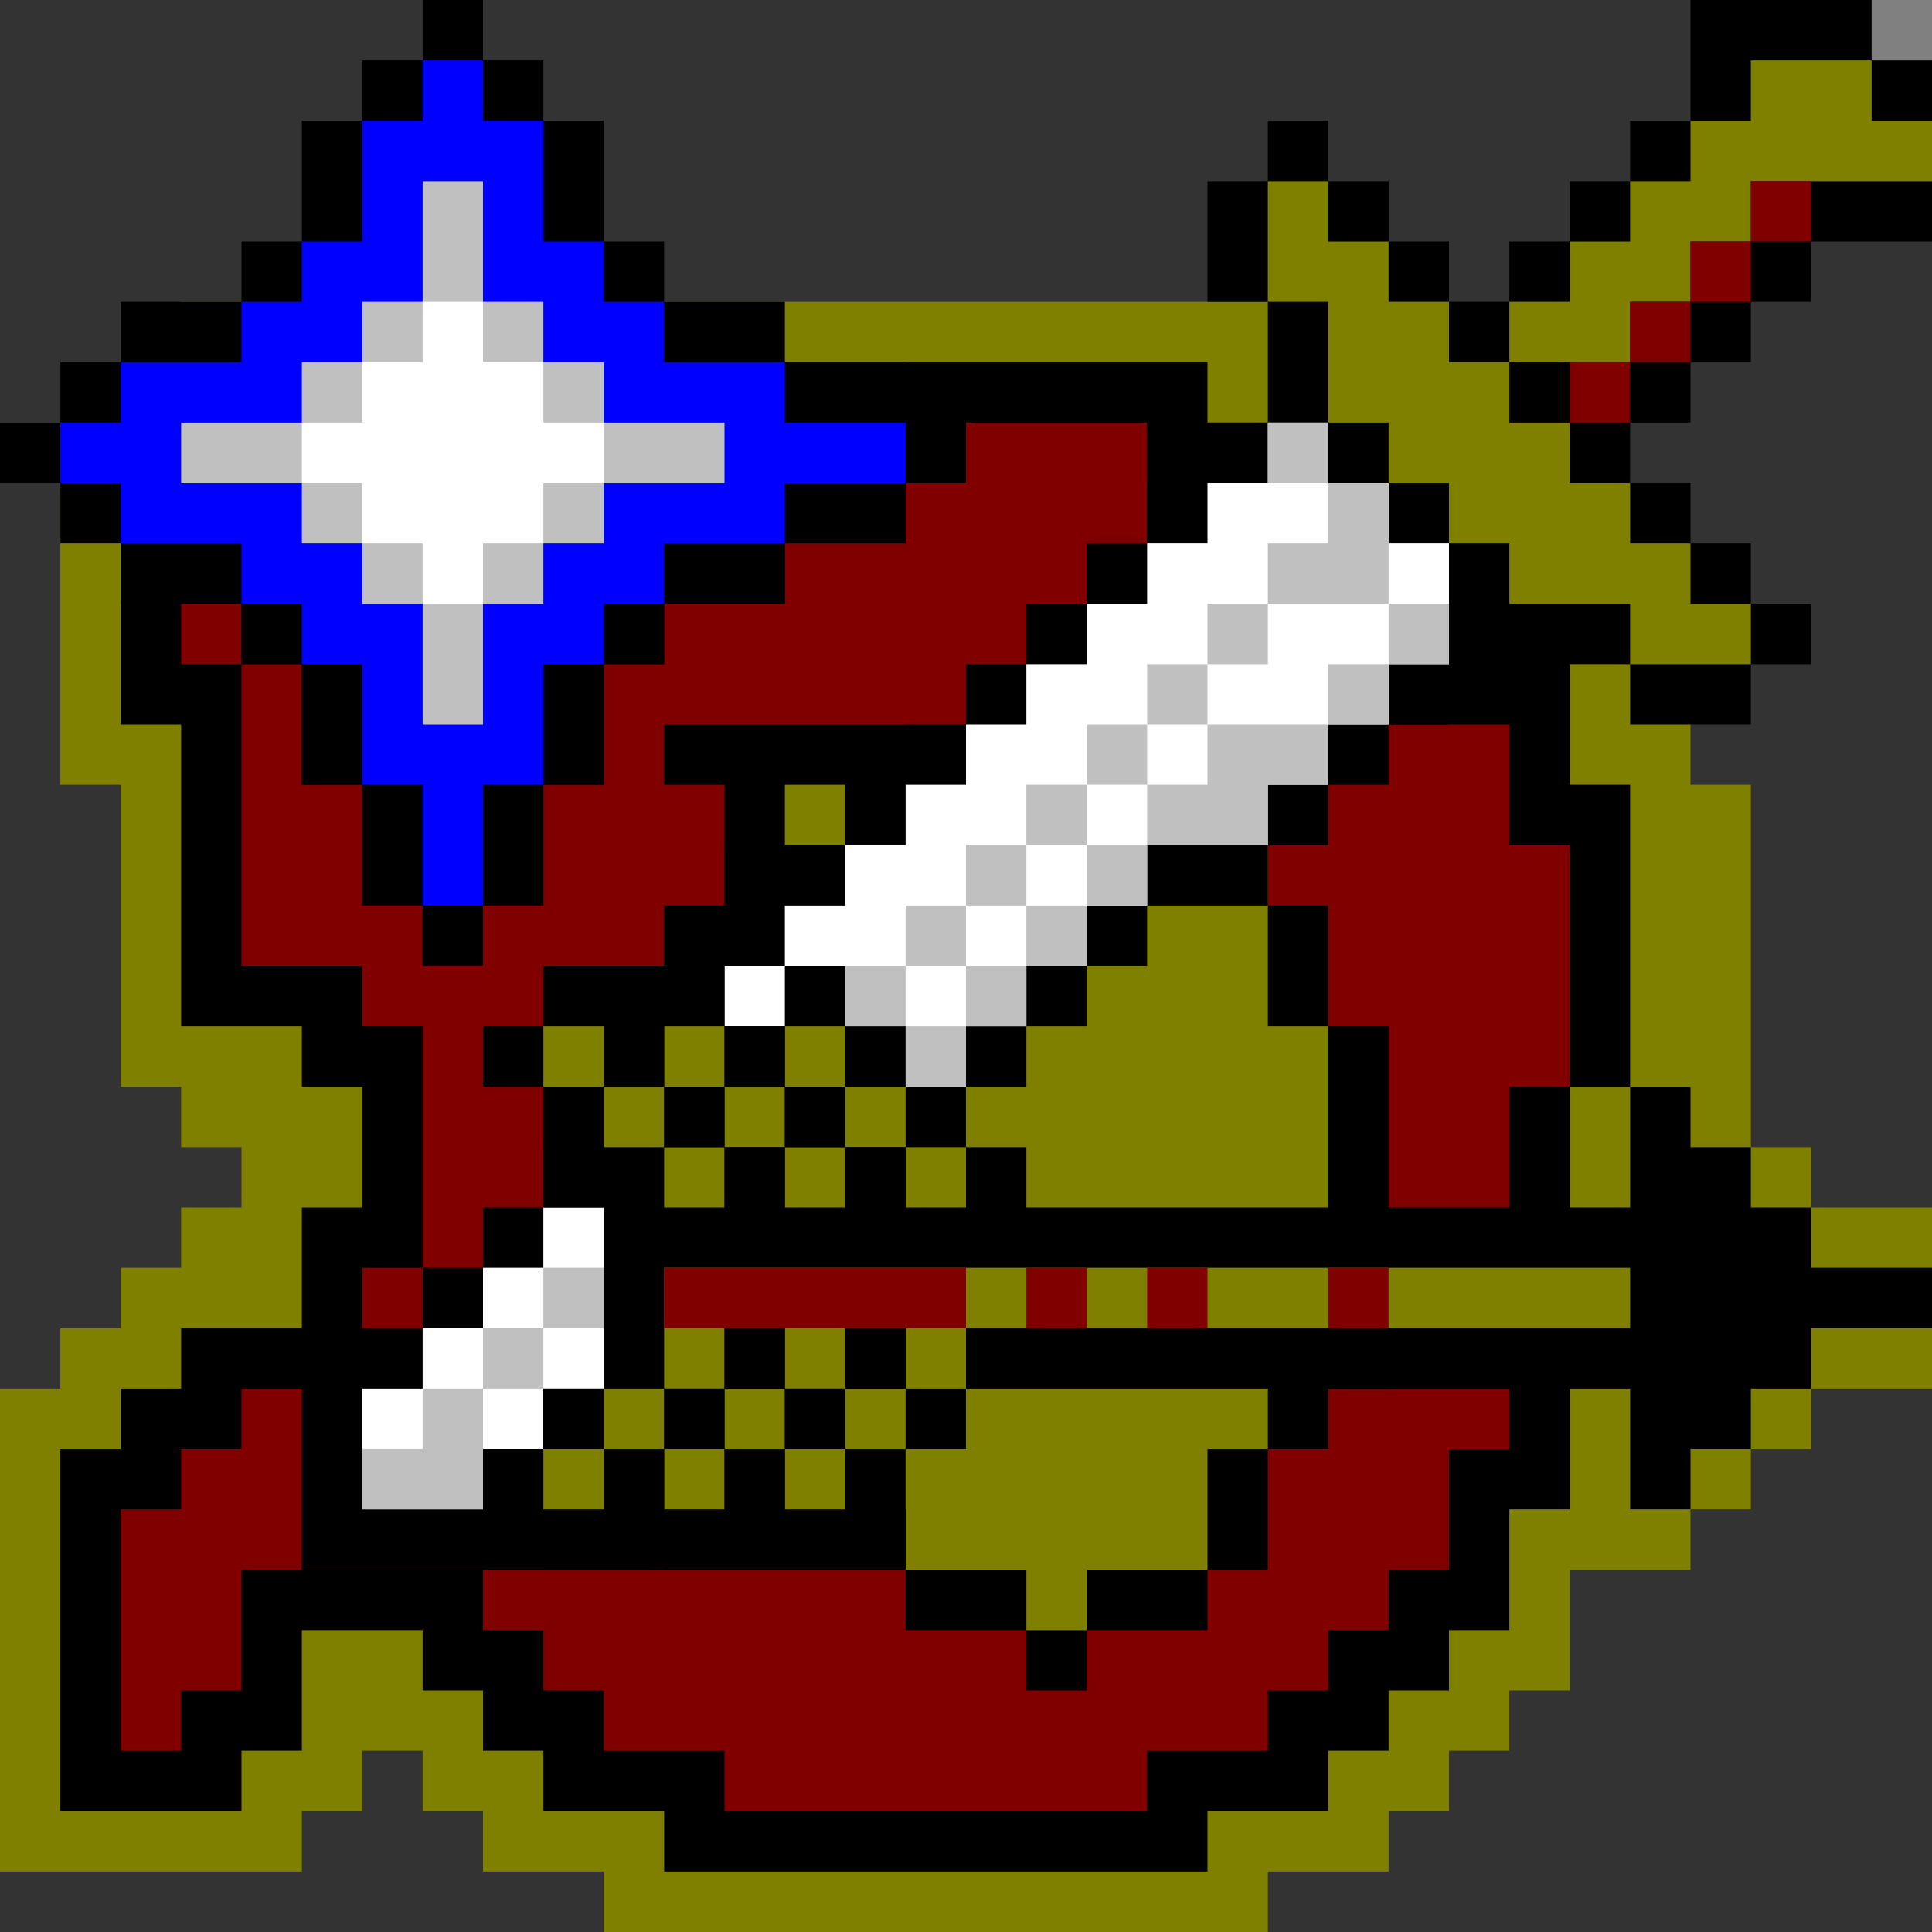 <?xml version="1.0" encoding="UTF-8" standalone="no"?>
<svg
   xmlns:dc="http://purl.org/dc/elements/1.1/"
   xmlns:cc="http://creativecommons.org/ns#"
   xmlns:rdf="http://www.w3.org/1999/02/22-rdf-syntax-ns#"
   xmlns:svg="http://www.w3.org/2000/svg"
   xmlns="http://www.w3.org/2000/svg"
   xml:space="preserve"
   viewBox="0 0 256 256"
   height="256"
   width="256"
   y="0px"
   x="0px"
   id="Layer_1"
   version="1.1"><rect x="0" y="0" width="256" height="256" fill="#333333" stroke="none"/><defs
   id="defs20088" />

<path
   id="path20174"
   d="m 8,72 v 32 h 8 v 40 h 8 v 8 h 8 v 8 h -8 v 8 h -8 v 8 H 8 v 8 H 0 v 64 h 40 v -8 h 8 v -8 h 8 v 8 h 8 v 8 h 16 v 8 h 88 v -8 h 16 v -8 h 8 v -8 h 8 v -8 h 8 v -16 h 16 v -8 h 8 v -8 h 8 v -8 h 16 v -24 h -16 v -8 h -8 v -48 h -8 V 96 72 h -8 v -8 h -8 v -8 h -8 v -8 h -8 V 40 H 24 v 8 h -8 v 8 H 8 Z"
   style="fill:#808000;fill-opacity:1;stroke:none;stroke-width:8px;stroke-linecap:butt;stroke-linejoin:miter;stroke-opacity:1" /><path
   id="path20176"
   d="m 16,72 v 24 h 8 v 40 h 16 v 8 h 8 v 16 h -8 v 16 H 24 v 8 h -8 c 0,0 0,8 0,8 H 8 v 48 h 24 v -8 h 8 v -16 h 16 v 8 h 8 v 8 h 8 v 8 h 16 v 8 h 72 v -8 h 16 v -8 h 8 v -8 h 8 v -8 h 8 v -16 h 8 v -56 h 8 v -40 h -8 V 88 80 h -8 v -8 h -8 v -8 h -8 V 56 H 160 V 48 H 16 Z"
   style="fill:#000000;fill-opacity:1;stroke:none;stroke-width:8px;stroke-linecap:butt;stroke-linejoin:miter;stroke-opacity:1" /><path
   id="path20178"
   d="m 24,80 v 8 h 8 v 40 h 16 v 8 h 8 v 32 h -8 v 16 H 32 v 8 h -8 v 8 h -8 v 32 h 8 v -8 h 8 v -16 h 32 v 8 h 8 v 8 h 8 v 8 h 16 v 8 h 56 v -8 h 16 v -8 h 8 v -8 h 8 v -8 h 8 v -16 h 8 v -48 h 8 v -32 h -8 V 96 H 152 V 56 h -24 v 8 h -8 v 8 h -16 v 8 H 88 v 8 h -8 v 16 h -8 l 2e-6,16 h -8 v 8 H 56 v -8 H 48 V 104 H 40 V 88 h -8 v -8 z"
   style="fill:#800000;fill-opacity:1;stroke:none;stroke-width:8px;stroke-linecap:butt;stroke-linejoin:miter;stroke-opacity:1" /><path
   id="path20180"
   d="m 88,96 h 80 v 24 h 8 v 16 h 8 v 48 h -8 v 8 h -8 v 16 h -8 v 8 h -16 v 8 h -8 v -8 h -16 v -8 H 88 v -8 h 8 v -96 h -8 z"
   style="fill:#000000;fill-opacity:1;stroke:none;stroke-width:8px;stroke-linecap:butt;stroke-linejoin:miter;stroke-opacity:1" /><path
   id="path20182"
   d="m 72,136 h 32 v -32 h 8 v 8 h 56 v 24 h 8 v 40 l -8,8 v 8 h -8 v 16 h -16 v 8 h -8 v -8 h -16 v -8 H 72 Z"
   style="fill:#808000;fill-opacity:1;stroke:none;stroke-width:8px;stroke-linecap:butt;stroke-linejoin:miter;stroke-opacity:1" /><path
   id="path20184"
   d="m 40,208 v -32 h 16 v -8 h 8 v -8 h 8 v -8 h 8 v -8 h 8 v -8 -16 h 8 v -8 h 16 v -8 h 8 v -8 h 8 v -8 h 8 v -8 h 8 v -8 h 8 v -8 h 8 v -8 h 8 V 40 h -8 V 24 h 8 v -8 h 8 v 8 h 8 v 8 h 8 v 8 h 8 v -8 h 8 v -8 h 8 v -8 h 8 V 0 h 24 v 8 h 8 v 24 h -16 v 8 h -8 v 8 h -8 v 8 h -8 v 8 h 8 v 8 h 8 v 8 h 8 v 8 h -8 v 8 h -16 v -8 h -24 v 8 h -8 v 8 h -8 v 8 h -8 v 8 h -16 v 8 h -8 v 8 h -8 v 8 h -8 v 8 h -16 v 8 h -8 v 8 h -8 v 8 h -8 v 8 h -8 v 8 h -8 v 16 z"
   style="fill:#000000;fill-opacity:1;stroke:none;stroke-width:8px;stroke-linecap:butt;stroke-linejoin:miter;stroke-opacity:1" /><path
   id="path20188"
   d="m 48,200 v -16 h 8 v -8 h 8 v -8 h 8 v -8 h 8 v -8 h 8 v -16 h 8 v -8 h 8 v -8 h 8 v -8 h 8 v -8 h 8 v -8 h 8 v -8 h 8 v -8 h 8 v -8 h 8 v -8 h 8 v -8 h 8 v 8 h 8 v 8 h 8 v 16 h -8 v 8 h -8 v 8 h -8 v 8 h -16 v 8 h -8 v 8 h -8 v 8 h -8 v 8 h -8 v 8 h -8 v 8 h -8 v 8 H 80 v 16 h -8 v 8 h -8 v 8 z"
   style="fill:#ffffff;fill-opacity:1;stroke:none;stroke-width:8px;stroke-linecap:butt;stroke-linejoin:miter;stroke-opacity:1" /><path
   id="path20192"
   d="m 120,144 v -8 h 8 v -8 h 8 v -8 h 8 v -8 h 8 v -8 h 8 v -8 h 16 v -8 h 8 v -8 h 8 v 8 h -8 v 8 h -8 v 8 h -8 v 8 h -16 v 8 h -8 v 8 h -8 v 8 h -8 v 8 z"
   style="fill:#c0c0c0;fill-opacity:1;stroke:none;stroke-width:8px;stroke-linecap:butt;stroke-linejoin:miter;stroke-opacity:1" /><path
   id="path20190"
   d="m 48,200 v -8 h 8 v -8 h 8 v -8 h 8 v -8 h 8 v -8 h 8 v -8 h 8 v -8 h 8 v -8 h 8 v -8 h 8 v -8 h 8 v -8 h 8 v -8 h 8 v -8 h 8 v -8 h 8 v -8 h 8 v -8 h 8 v -8 h -8 v -8 h 8 v 8 h 8 v 16 h -16 v 8 h -8 v 8 h -8 c 0,0 0,8 0,8 h -8 v 8 h -8 v 8 h -8 v 8 h -8 v 8 h -8 v 8 h -8 v 8 h -8 v 8 h -8 v 8 h -8 v 8 h -8 v 8 h -8 v 16 z"
   style="fill:#c0c0c0;fill-opacity:1;stroke:none;stroke-width:8px;stroke-linecap:butt;stroke-linejoin:miter;stroke-opacity:1" /><path
   id="path20198"
   d="m 64,144 v -8 h 8 v -8 h 24 v 8 h 8 v -8 h 8 v 8 h 8 v 8 h 8 v 8 h 8 v 8 h 80 v -16 h 8 v 8 h 8 v 8 h 8 v 8 h 16 v 8 h -16 v 8 h -8 v 8 h -8 v 8 h -8 v -16 h -88 v 8 h -8 v 16 H 64 v -16 h 8 v -8 h 8 v -24 h -8 v -16 z"
   style="fill:#000000;fill-opacity:1;stroke:none;stroke-width:8px;stroke-linecap:butt;stroke-linejoin:miter;stroke-opacity:1" /><path
   id="path20137"
   d="m 0,56 h 8 v -8 h 8 v -8 h 16 v -8 h 8 V 16 h 8 V 8 h 8 V 0 h 8 v 8 h 8 v 8 h 8 v 16 h 8 v 8 h 16 v 8 h 16 v 8 h 8 v 8 h -8 v 8 h -16 v 8 H 88 v 8 h -8 v 16 h -8 v 16 h -8 v 8 h -8 v -8 H 48 V 104 H 40 V 88 H 32 V 80 H 16 V 72 H 8 V 64 H 0 Z"
   style="fill:#000000;fill-opacity:1;stroke:none;stroke-width:8px;stroke-linecap:butt;stroke-linejoin:miter;stroke-opacity:1" /><path
   id="path20139"
   d="m 8,56 h 8 v -8 h 16 v -8 h 8 v -8 h 8 V 16 h 8 V 8 h 8 v 8 h 8 v 16 h 8 v 8 h 8 v 8 h 16 v 8 h 16 v 8 h -16 v 8 H 88 v 8 h -8 v 8 h -8 v 16 h -8 v 16 h -8 c 0,0 0,-16 0,-16 H 48 V 88 H 40 V 80 H 32 V 72 H 16 V 64 H 8 Z"
   style="fill:#0000ff;fill-opacity:1;stroke:none;stroke-width:8px;stroke-linecap:butt;stroke-linejoin:miter;stroke-opacity:1" /><path
   id="path20110"
   d="m 24,56 h 16 v -8 h 8 v -8 h 8 V 24 h 8 v 16 h 8 v 8 h 8 v 8 h 16 v 8 H 80 v 8 h -8 v 8 h -8 v 16 c 0,0 -8,0 -8,0 V 80 H 48 V 72 H 40 V 64 H 24 Z"
   style="fill:#c0c0c0;fill-opacity:1;stroke:none;stroke-width:8px;stroke-linecap:butt;stroke-linejoin:miter;stroke-opacity:1" /><path
   id="path20114"
   d="m 40,56 h 8 v -8 h 8 v -8 h 8 v 8 h 8 v 8 h 8 v 8 h -8 v 8 h -8 v 8 h -8 v -8 h -8 v -8 h -8 z"
   style="fill:#ffffff;fill-opacity:1;stroke:none;stroke-width:8px;stroke-linecap:butt;stroke-linejoin:miter;stroke-opacity:1" /><path
   id="path20186"
   d="m 248,0 h 8 v 8 h -8 z"
   style="opacity:1;fill:#808080;fill-opacity:1;stroke:none;stroke-width:8px;stroke-linecap:butt;stroke-linejoin:miter;stroke-opacity:1" /><path
   id="path20194"
   d="m 168,24 h 8 v 8 h 8 v 8 h 8 v 8 h 8 v -8 h 8 v -8 h 8 c 0,0 0,-8 0,-8 h 8 v -8 h 8 V 8 h 16 v 8 h 8 v 8 h -24 v 8 h -8 v 8 h -8 v 8 h -16 v 8 h 8 v 8 h 8 v 8 h 8 v 8 h 8 v 8 h -16 v -8 h -16 v -8 h -8 v -8 h -8 v -8 h -8 V 40 h -8 z"
   style="fill:#808000;fill-opacity:1;stroke:none;stroke-width:8px;stroke-linecap:butt;stroke-linejoin:miter;stroke-opacity:1" /><path
   id="path20196"
   d="m 208,48 h 8 v -8 h 8 v -8 h 8 c 0,0 0,-8 0,-8 h 8 v 8 h -8 v 8 h -8 v 8 h -8 v 8 h -8 z"
   style="fill:#800000;fill-opacity:1;stroke:none;stroke-width:8px;stroke-linecap:butt;stroke-linejoin:miter;stroke-opacity:1" /><path
   id="path20200"
   d="m 72,136 h 8 v 8 h 8 v 8 h 8 v 8 h -8 v -8 h -8 v -8 h -8 z"
   style="fill:#808000;fill-opacity:1;stroke:none;stroke-width:8px;stroke-linecap:butt;stroke-linejoin:miter;stroke-opacity:1" /><path
   id="path20200-3"
   d="m 88,136 h 8 v 8 h 8 v 8 h 8 v 8 h -8 v -8 h -8 v -8 h -8 z"
   style="fill:#808000;fill-opacity:1;stroke:none;stroke-width:8px;stroke-linecap:butt;stroke-linejoin:miter;stroke-opacity:1" /><path
   id="path20200-3-6"
   d="m 104,136 h 8 v 8 h 8 v 8 h 8 v 8 h -8 v -8 h -8 v -8 h -8 z"
   style="fill:#808000;fill-opacity:1;stroke:none;stroke-width:8px;stroke-linecap:butt;stroke-linejoin:miter;stroke-opacity:1" /><path
   id="path20200-3-7"
   d="m 80,136 h 8 v 8 h 8 v 8 h 8 v 8 h -8 v -8 h -8 v -8 h -8 z"
   style="fill:#000000;fill-opacity:1;stroke:none;stroke-width:8px;stroke-linecap:butt;stroke-linejoin:miter;stroke-opacity:1" /><path
   id="path20200-3-7-3"
   d="m 96,136 h 8 v 8 h 8 v 8 h 8 v 8 h -8 v -8 h -8 v -8 h -8 z"
   style="fill:#000000;fill-opacity:1;stroke:none;stroke-width:8px;stroke-linecap:butt;stroke-linejoin:miter;stroke-opacity:1" /><path
   id="path20284"
   d="m 88,168 h 128 v 8 H 88 Z"
   style="fill:#808000;fill-opacity:1;stroke:none;stroke-width:8px;stroke-linecap:butt;stroke-linejoin:miter;stroke-opacity:1" /><path
   id="path20259"
   d="m 88,168 h 40 v 8 H 88 Z"
   style="fill:#800000;fill-opacity:1;stroke:none;stroke-width:8px;stroke-linecap:butt;stroke-linejoin:miter;stroke-opacity:1" /><path
   id="path20261"
   d="m 136,168 h 8 v 8 h -8 z"
   style="fill:#800000;fill-opacity:1;stroke:none;stroke-width:8px;stroke-linecap:butt;stroke-linejoin:miter;stroke-opacity:1" /><path
   id="path20261-5"
   d="m 152,168 h 8 v 8 h -8 z"
   style="fill:#800000;fill-opacity:1;stroke:none;stroke-width:8px;stroke-linecap:butt;stroke-linejoin:miter;stroke-opacity:1" /><path
   id="path20261-6"
   d="m 176,168 h 8 v 8 h -8 z"
   style="fill:#800000;fill-opacity:1;stroke:none;stroke-width:8px;stroke-linecap:butt;stroke-linejoin:miter;stroke-opacity:1" /><path
   id="path20286"
   d="m 72,200 v -8 h 8 v -8 h 8 c 0,0 0,-8 0,-8 h 8 v 8 h -8 v 8 h -8 v 8 z"
   style="fill:#808000;fill-opacity:1;stroke:none;stroke-width:8px;stroke-linecap:butt;stroke-linejoin:miter;stroke-opacity:1" /><path
   id="path20286-2"
   d="m 88,200 v -8 h 8 v -8 h 8 c 0,0 0,-8 0,-8 h 8 v 8 h -8 v 8 h -8 v 8 z"
   style="fill:#808000;fill-opacity:1;stroke:none;stroke-width:8px;stroke-linecap:butt;stroke-linejoin:miter;stroke-opacity:1" /><path
   id="path20286-9"
   d="m 104,200 v -8 h 8 v -8 h 8 c 0,0 0,-8 0,-8 h 8 v 8 h -8 v 8 h -8 v 8 z"
   style="fill:#808000;fill-opacity:1;stroke:none;stroke-width:8px;stroke-linecap:butt;stroke-linejoin:miter;stroke-opacity:1" /><path
   id="path20286-1"
   d="m 80,200 v -8 h 8 v -8 h 8 c 0,0 0,-8 0,-8 h 8 v 8 h -8 v 8 h -8 v 8 z"
   style="fill:#000000;fill-opacity:1;stroke:none;stroke-width:8px;stroke-linecap:butt;stroke-linejoin:miter;stroke-opacity:1" /><path
   id="path20286-1-0"
   d="m 96,200 v -8 h 8 v -8 h 8 c 0,0 0,-8 0,-8 h 8 v 8 h -8 v 8 h -8 v 8 z"
   style="fill:#000000;fill-opacity:1;stroke:none;stroke-width:8px;stroke-linecap:butt;stroke-linejoin:miter;stroke-opacity:1" /></svg>